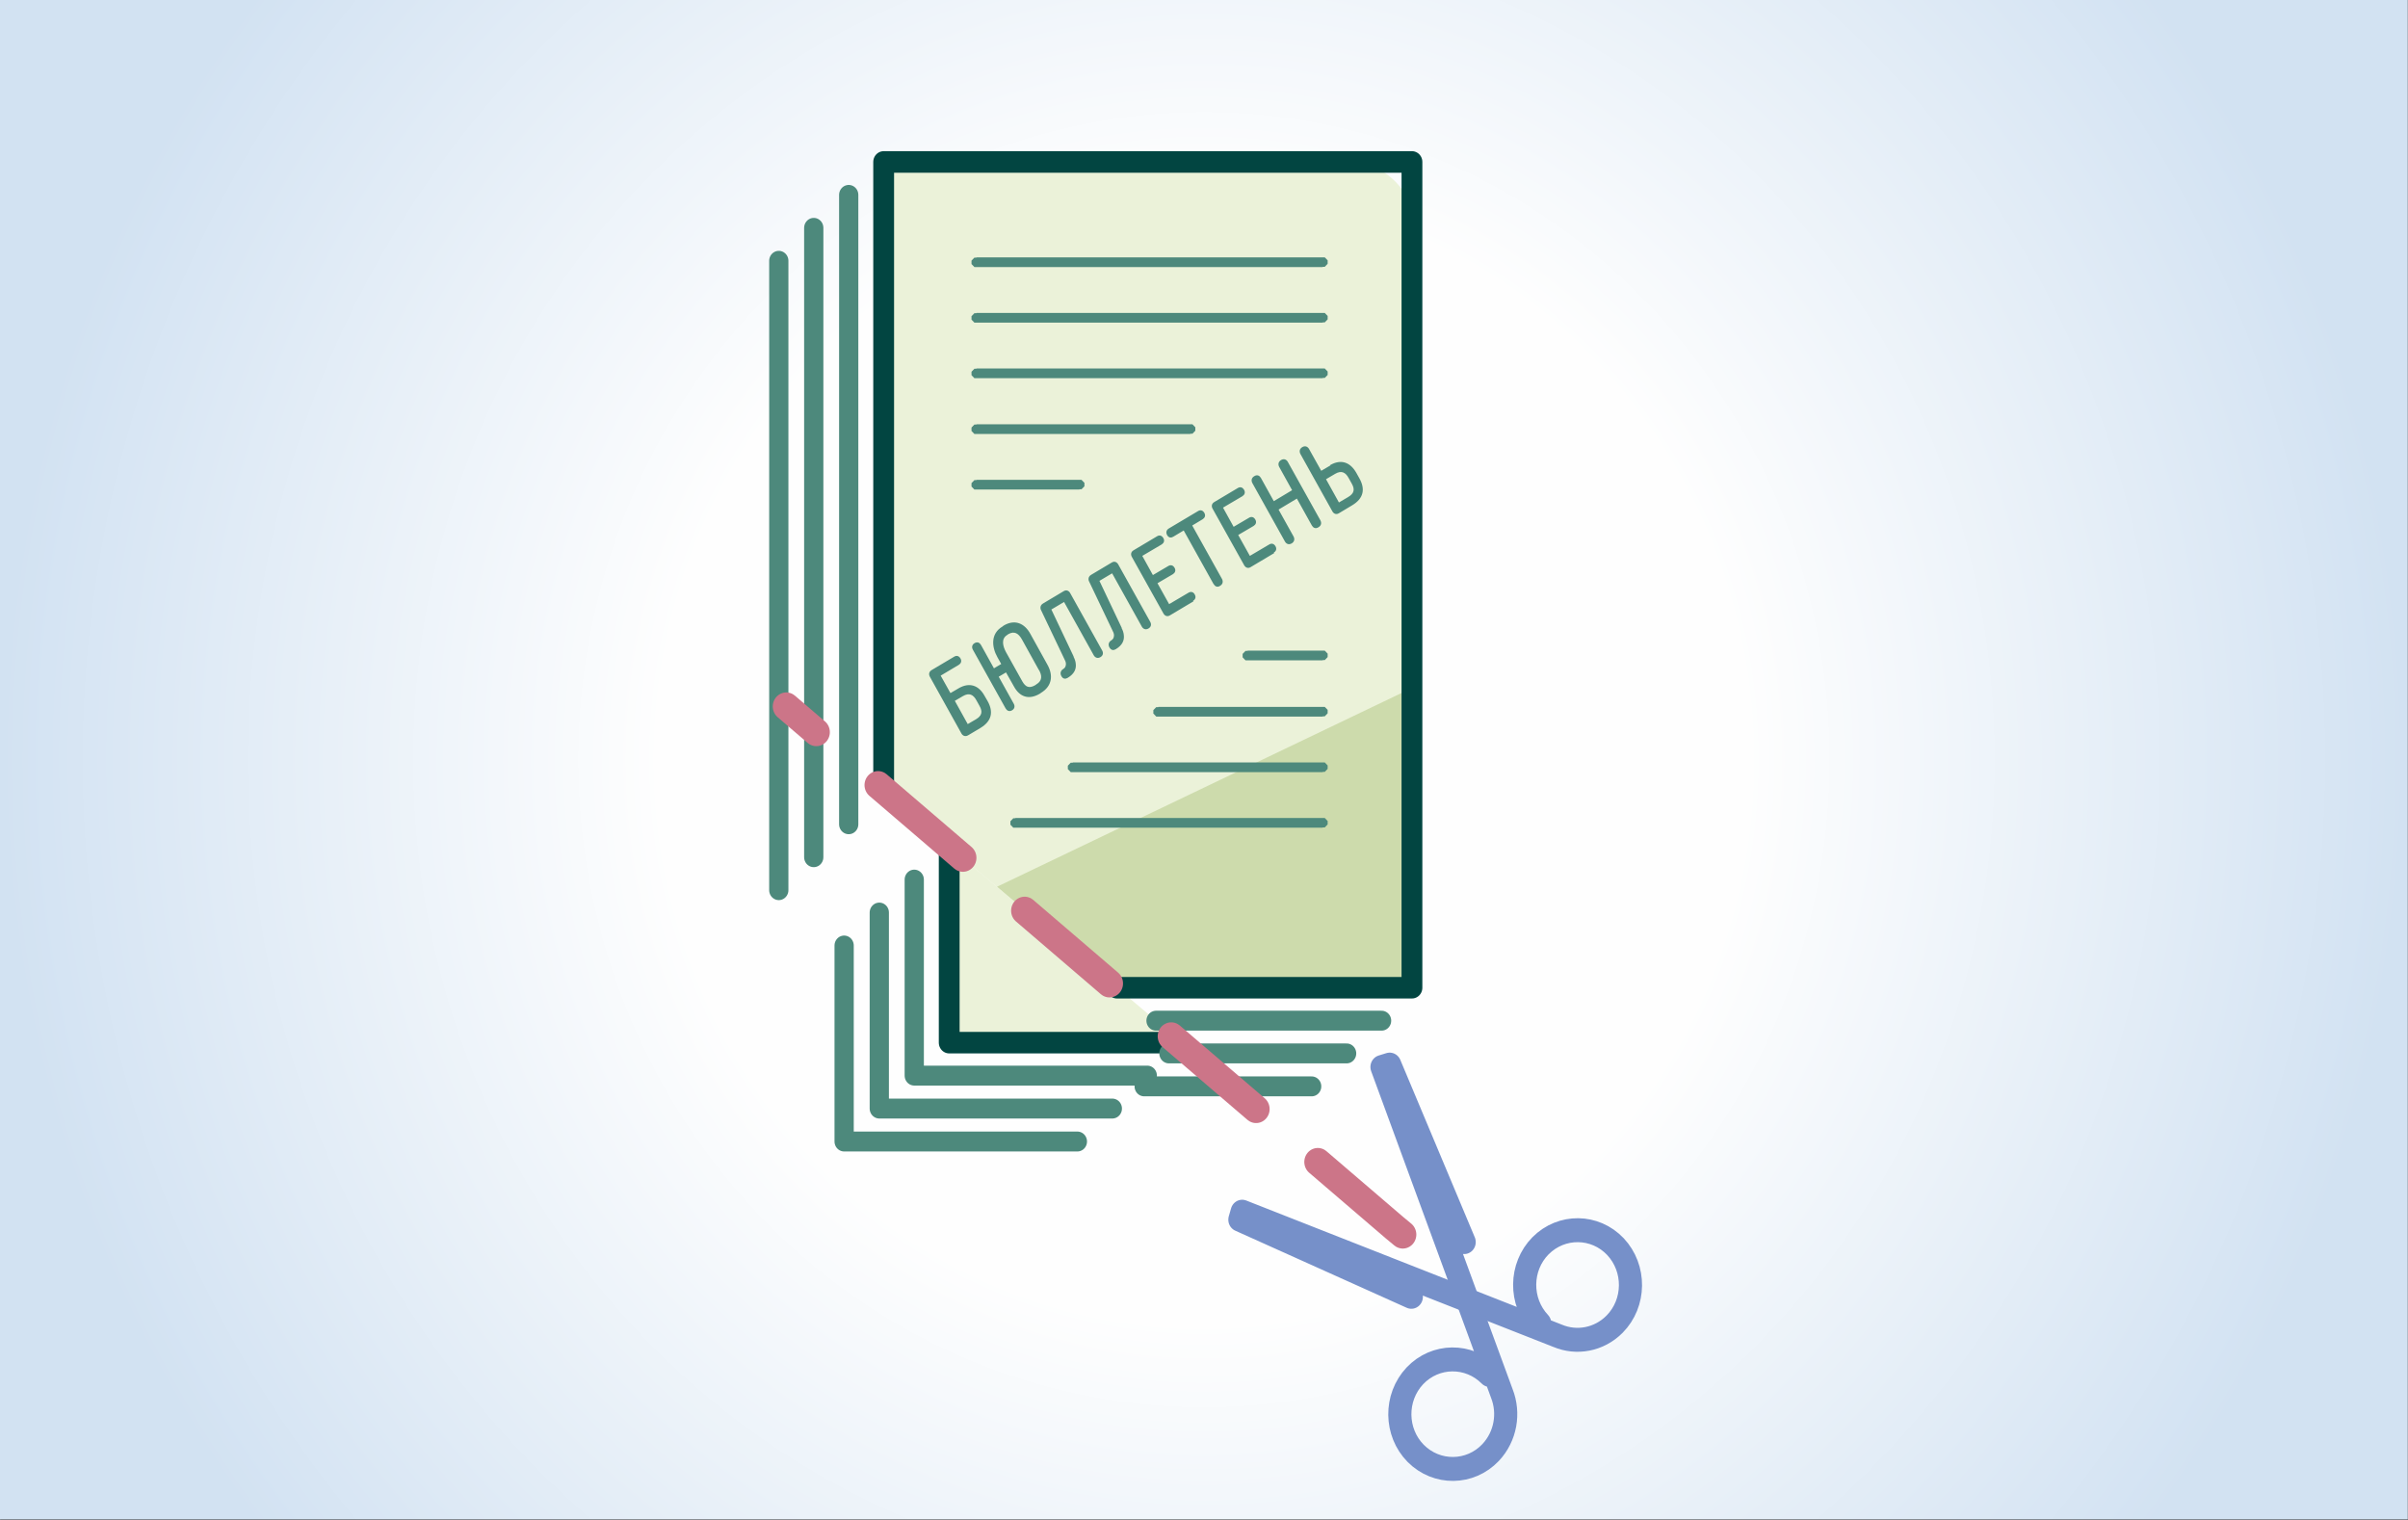 <?xml version="1.0" encoding="UTF-8" standalone="no"?>
<svg
   xmlns:dc="http://purl.org/dc/elements/1.1/"
   xmlns:cc="http://creativecommons.org/ns#"
   xmlns:rdf="http://www.w3.org/1999/02/22-rdf-syntax-ns#"
   xmlns:svg="http://www.w3.org/2000/svg"
   xmlns="http://www.w3.org/2000/svg"
   id="svg61"
   viewBox="0 0 12197.192 7699.815"
   style="clip-rule:evenodd;fill-rule:evenodd;image-rendering:optimizeQuality;shape-rendering:geometricPrecision;text-rendering:geometricPrecision"
   version="1.1"
   height="291"
   width="461"
   xml:space="preserve"><rect x="0" y="0" width="12197.192" height="7699.815" fill="#333333" stroke="none"/><defs
     id="defs11"><style
       id="style2"
       type="text/css"><![CDATA[
    .str1 {stroke:#4D897C;stroke-width:92.47;stroke-linecap:round;stroke-linejoin:round}
    .str0 {stroke:#024541;stroke-width:100;stroke-linecap:round;stroke-linejoin:round}
    .str3 {stroke:#7690C9;stroke-width:111.19;stroke-linecap:round;stroke-linejoin:round}
    .str2 {stroke:#CC7588;stroke-width:130;stroke-linecap:round;stroke-linejoin:round;stroke-dasharray:529.54 385.12}
    .fil2 {fill:none}
    .fil5 {fill:none;fill-rule:nonzero}
    .fil3 {fill:#CDDBAC}
    .fil1 {fill:#EBF2D9}
    .fil4 {fill:#4D897C;fill-rule:nonzero}
    .fil0 {fill:url(#id0)}
   ]]></style><radialGradient
       fy="3845.28"
       fx="6103.05"
       r="5785.57"
       cy="3845.28"
       cx="6103.05"
       gradientUnits="userSpaceOnUse"
       id="id0"><stop
         id="stop4"
         style="stop-color:#FEFEFE"
         offset="0" /><stop
         id="stop6"
         style="stop-color:#FEFEFE"
         offset="0.451" /><stop
         id="stop8"
         style="stop-color:#D2E2F2"
         offset="1" /></radialGradient></defs><g
     transform="matrix(1.054,0,0,1.091,-334.547,-347.065)"
     id="Layer_x0020_1"><polygon
       style="fill:url(#id0)"
       id="polygon14"
       points="317,7373 11889,7373 11889,318 317,318 "
       class="fil0" /><polygon
       style="fill:#ebf2d9"
       id="polygon16"
       points="4879,4249 4879,5159 5999,5159 "
       class="fil1" /><polyline
       style="fill:none;stroke:#024541;stroke-width:100;stroke-linecap:round;stroke-linejoin:round"
       id="polyline18"
       points="4879,4249 4879,5159 5977,5159 "
       class="fil2 str0" /><path
       style="fill:#ebf2d9"
       id="path20"
       d="M 6802,1070 H 4564 v 2924 l 1120,910 H 7119 V 1389 c 0,-176 -142,-318 -318,-318 z"
       class="fil1" /><polygon
       style="fill:#cddbac"
       id="polygon22"
       points="7104,4904 7104,3512 5109,4435 5682,4904 "
       class="fil3" /><g
       id="g26"><path
         style="fill:#4d897c;fill-rule:nonzero"
         id="path24"
         d="m 5197,4116 v 45 h -1 -1 -1 -1 -1 -1 -1 -1 -1 -1 l -1,-1 -1,-1 -1,-1 -1,-1 -1,-1 -1,-1 -1,-1 -1,-1 -1,-1 -1,-1 -1,-1 -1,-1 -1,-1 -1,-1 v -1 -1 -1 -1 -1 -1 -1 -1 -1 -1 -1 -1 -1 -1 -1 -1 l 1,-1 1,-1 1,-1 1,-1 1,-1 1,-1 1,-1 1,-1 1,-1 1,-1 1,-1 1,-1 1,-1 1,-1 h 1 1 1 1 1 1 1 1 1 1 z m 1477,45 H 5197 v -45 h 1477 z m 0,0 v -45 h 1 1 1 1 1 1 1 1 1 1 l 1,1 1,1 1,1 1,1 1,1 1,1 1,1 1,1 1,1 1,1 1,1 1,1 1,1 1,1 v 1 1 1 1 1 1 1 1 1 1 1 1 1 1 1 1 l -1,1 -1,1 -1,1 -1,1 -1,1 -1,1 -1,1 -1,1 -1,1 -1,1 -1,1 -1,1 -1,1 -1,1 h -1 -1 -1 -1 -1 -1 -1 -1 -1 -1 z M 5010,2029 v 45 h -1 -1 -1 -1 -1 -1 -1 -1 -1 -1 l -1,-1 -1,-1 -1,-1 -1,-1 -1,-1 -1,-1 -1,-1 -1,-1 -1,-1 -1,-1 -1,-1 -1,-1 -1,-1 -1,-1 v -1 -1 -1 -1 -1 -1 -1 -1 -1 -1 -1 -1 -1 -1 -1 -1 l 1,-1 1,-1 1,-1 1,-1 1,-1 1,-1 1,-1 1,-1 1,-1 1,-1 1,-1 1,-1 1,-1 1,-1 h 1 1 1 1 1 1 1 1 1 1 z m 1664,45 H 5010 v -45 h 1664 z m 0,0 v -45 h 1 1 1 1 1 1 1 1 1 1 l 1,1 1,1 1,1 1,1 1,1 1,1 1,1 1,1 1,1 1,1 1,1 1,1 1,1 1,1 v 1 1 1 1 1 1 1 1 1 1 1 1 1 1 1 1 l -1,1 -1,1 -1,1 -1,1 -1,1 -1,1 -1,1 -1,1 -1,1 -1,1 -1,1 -1,1 -1,1 -1,1 h -1 -1 -1 -1 -1 -1 -1 -1 -1 -1 z M 5010,1771 v 45 h -1 -1 -1 -1 -1 -1 -1 -1 -1 -1 l -1,-1 -1,-1 -1,-1 -1,-1 -1,-1 -1,-1 -1,-1 -1,-1 -1,-1 -1,-1 -1,-1 -1,-1 -1,-1 -1,-1 v -1 -1 -1 -1 -1 -1 -1 -1 -1 -1 -1 -1 -1 -1 -1 -1 l 1,-1 1,-1 1,-1 1,-1 1,-1 1,-1 1,-1 1,-1 1,-1 1,-1 1,-1 1,-1 1,-1 1,-1 h 1 1 1 1 1 1 1 1 1 1 z m 1664,45 H 5010 v -45 h 1664 z m 0,0 v -45 h 1 1 1 1 1 1 1 1 1 1 l 1,1 1,1 1,1 1,1 1,1 1,1 1,1 1,1 1,1 1,1 1,1 1,1 1,1 1,1 v 1 1 1 1 1 1 1 1 1 1 1 1 1 1 1 1 l -1,1 -1,1 -1,1 -1,1 -1,1 -1,1 -1,1 -1,1 -1,1 -1,1 -1,1 -1,1 -1,1 -1,1 h -1 -1 -1 -1 -1 -1 -1 -1 -1 -1 z M 5010,1513 v 45 h -1 -1 -1 -1 -1 -1 -1 -1 -1 -1 l -1,-1 -1,-1 -1,-1 -1,-1 -1,-1 -1,-1 -1,-1 -1,-1 -1,-1 -1,-1 -1,-1 -1,-1 -1,-1 -1,-1 v -1 -1 -1 -1 -1 -1 -1 -1 -1 -1 -1 -1 -1 -1 -1 -1 l 1,-1 1,-1 1,-1 1,-1 1,-1 1,-1 1,-1 1,-1 1,-1 1,-1 1,-1 1,-1 1,-1 1,-1 h 1 1 1 1 1 1 1 1 1 1 z m 1664,45 H 5010 v -45 h 1664 z m 0,0 v -45 h 1 1 1 1 1 1 1 1 1 1 l 1,1 1,1 1,1 1,1 1,1 1,1 1,1 1,1 1,1 1,1 1,1 1,1 1,1 1,1 v 1 1 1 1 1 1 1 1 1 1 1 1 1 1 1 1 l -1,1 -1,1 -1,1 -1,1 -1,1 -1,1 -1,1 -1,1 -1,1 -1,1 -1,1 -1,1 -1,1 -1,1 h -1 -1 -1 -1 -1 -1 -1 -1 -1 -1 z"
         class="fil4" /></g><g
       id="g30"><path
         style="fill:#4d897c;fill-rule:nonzero"
         id="path28"
         d="m 6313,3339 v 45 h -1 -1 -1 -1 -1 -1 -1 -1 -1 -1 l -1,-1 -1,-1 -1,-1 -1,-1 -1,-1 -1,-1 -1,-1 -1,-1 -1,-1 -1,-1 -1,-1 -1,-1 -1,-1 -1,-1 v -1 -1 -1 -1 -1 -1 -1 -1 -1 -1 -1 -1 -1 -1 -1 -1 l 1,-1 1,-1 1,-1 1,-1 1,-1 1,-1 1,-1 1,-1 1,-1 1,-1 1,-1 1,-1 1,-1 1,-1 h 1 1 1 1 1 1 1 1 1 1 z m 361,45 h -361 v -45 h 361 z m 0,0 v -45 h 1 1 1 1 1 1 1 1 1 1 l 1,1 1,1 1,1 1,1 1,1 1,1 1,1 1,1 1,1 1,1 1,1 1,1 1,1 1,1 v 1 1 1 1 1 1 1 1 1 1 1 1 1 1 1 1 l -1,1 -1,1 -1,1 -1,1 -1,1 -1,1 -1,1 -1,1 -1,1 -1,1 -1,1 -1,1 -1,1 -1,1 h -1 -1 -1 -1 -1 -1 -1 -1 -1 -1 z M 5010,2546 v 45 h -1 -1 -1 -1 -1 -1 -1 -1 -1 -1 l -1,-1 -1,-1 -1,-1 -1,-1 -1,-1 -1,-1 -1,-1 -1,-1 -1,-1 -1,-1 -1,-1 -1,-1 -1,-1 -1,-1 v -1 -1 -1 -1 -1 -1 -1 -1 -1 -1 -1 -1 -1 -1 -1 -1 l 1,-1 1,-1 1,-1 1,-1 1,-1 1,-1 1,-1 1,-1 1,-1 1,-1 1,-1 1,-1 1,-1 1,-1 h 1 1 1 1 1 1 1 1 1 1 z m 495,45 h -495 v -45 h 495 z m 0,0 v -45 h 1 1 1 1 1 1 1 1 1 1 l 1,1 1,1 1,1 1,1 1,1 1,1 1,1 1,1 1,1 1,1 1,1 1,1 1,1 1,1 v 1 1 1 1 1 1 1 1 1 1 1 1 1 1 1 1 l -1,1 -1,1 -1,1 -1,1 -1,1 -1,1 -1,1 -1,1 -1,1 -1,1 -1,1 -1,1 -1,1 -1,1 h -1 -1 -1 -1 -1 -1 -1 -1 -1 -1 z m -495,-303 v 45 h -1 -1 -1 -1 -1 -1 -1 -1 -1 -1 l -1,-1 -1,-1 -1,-1 -1,-1 -1,-1 -1,-1 -1,-1 -1,-1 -1,-1 -1,-1 -1,-1 -1,-1 -1,-1 -1,-1 v -1 -1 -1 -1 -1 -1 -1 -1 -1 -1 -1 -1 -1 -1 -1 -1 l 1,-1 1,-1 1,-1 1,-1 1,-1 1,-1 1,-1 1,-1 1,-1 1,-1 1,-1 1,-1 1,-1 1,-1 h 1 1 1 1 1 1 1 1 1 1 z m 1028,45 H 5010 v -45 h 1028 z m 0,0 v -45 h 1 1 1 1 1 1 1 1 1 1 l 1,1 1,1 1,1 1,1 1,1 1,1 1,1 1,1 1,1 1,1 1,1 1,1 1,1 1,1 v 1 1 1 1 1 1 1 1 1 1 1 1 1 1 1 1 l -1,1 -1,1 -1,1 -1,1 -1,1 -1,1 -1,1 -1,1 -1,1 -1,1 -1,1 -1,1 -1,1 -1,1 h -1 -1 -1 -1 -1 -1 -1 -1 -1 -1 z m -565,1525 v 45 h -1 -1 -1 -1 -1 -1 -1 -1 -1 -1 l -1,-1 -1,-1 -1,-1 -1,-1 -1,-1 -1,-1 -1,-1 -1,-1 -1,-1 -1,-1 -1,-1 -1,-1 -1,-1 -1,-1 v -1 -1 -1 -1 -1 -1 -1 -1 -1 -1 -1 -1 -1 -1 -1 -1 l 1,-1 1,-1 1,-1 1,-1 1,-1 1,-1 1,-1 1,-1 1,-1 1,-1 1,-1 1,-1 1,-1 1,-1 h 1 1 1 1 1 1 1 1 1 1 z m 1201,45 H 5473 v -45 h 1201 z m 0,0 v -45 h 1 1 1 1 1 1 1 1 1 1 l 1,1 1,1 1,1 1,1 1,1 1,1 1,1 1,1 1,1 1,1 1,1 1,1 1,1 1,1 v 1 1 1 1 1 1 1 1 1 1 1 1 1 1 1 1 l -1,1 -1,1 -1,1 -1,1 -1,1 -1,1 -1,1 -1,1 -1,1 -1,1 -1,1 -1,1 -1,1 -1,1 h -1 -1 -1 -1 -1 -1 -1 -1 -1 -1 z m -790,-303 v 45 h -1 -1 -1 -1 -1 -1 -1 -1 -1 -1 l -1,-1 -1,-1 -1,-1 -1,-1 -1,-1 -1,-1 -1,-1 -1,-1 -1,-1 -1,-1 -1,-1 -1,-1 -1,-1 -1,-1 v -1 -1 -1 -1 -1 -1 -1 -1 -1 -1 -1 -1 -1 -1 -1 -1 l 1,-1 1,-1 1,-1 1,-1 1,-1 1,-1 1,-1 1,-1 1,-1 1,-1 1,-1 1,-1 1,-1 1,-1 h 1 1 1 1 1 1 1 1 1 1 z m 790,45 h -790 v -45 h 790 z m 0,0 v -45 h 1 1 1 1 1 1 1 1 1 1 l 1,1 1,1 1,1 1,1 1,1 1,1 1,1 1,1 1,1 1,1 1,1 1,1 1,1 1,1 v 1 1 1 1 1 1 1 1 1 1 1 1 1 1 1 1 l -1,1 -1,1 -1,1 -1,1 -1,1 -1,1 -1,1 -1,1 -1,1 -1,1 -1,1 -1,1 -1,1 -1,1 h -1 -1 -1 -1 -1 -1 -1 -1 -1 -1 z"
         class="fil4" /></g><polyline
       style="fill:none;stroke:#024541;stroke-width:100;stroke-linecap:round;stroke-linejoin:round"
       id="polyline32"
       points="4564,3993 4564,1070 7103,1070 7103,4904 5685,4904 "
       class="fil2 str0" /><path
       style="fill:#4d897c;fill-rule:nonzero"
       id="path34"
       d="m 4924,3514 -39,22 -47,-81 87,-50 c 10,-6 16,-17 8,-30 -8,-13 -20,-14 -30,-8 l -108,62 c -14,8 -15,20 -9,31 l 152,264 c 6,10 18,16 32,8 l 59,-34 c 55,-32 63,-75 35,-124 l -15,-25 c -27,-48 -72,-66 -127,-34 z m 101,82 c 15,26 12,45 -18,62 l -39,22 -62,-108 39,-22 c 30,-17 50,-7 65,20 z m 114,-372 -4,3 c -58,33 -52,95 -24,143 l 18,31 -35,20 -62,-108 c -6,-10 -16,-17 -31,-9 -14,8 -14,21 -8,31 l 157,272 c 6,10 17,17 31,9 14,-8 14,-21 8,-31 l -72,-125 35,-20 38,65 c 27,48 71,65 126,33 l 4,-3 c 55,-32 59,-83 31,-131 l -82,-143 c -27,-48 -74,-70 -129,-38 z m 171,204 c 16,27 17,51 -13,68 l -4,3 c -30,17 -47,9 -63,-18 l -78,-135 c -15,-27 -25,-62 6,-80 l 4,-3 c 30,-17 50,-4 66,23 l 82,143 z m 167,-62 c -5,-10 -107,-218 -107,-218 l 61,-35 143,248 c 6,10 18,16 32,8 14,-8 14,-21 8,-31 l -154,-267 c -6,-10 -18,-16 -31,-8 l -99,57 c -14,8 -15,22 -9,32 0,0 109,221 112,227 3,5 7,14 7,21 0,10 -3,19 -14,25 -10,6 -16,18 -8,32 8,15 21,14 31,8 31,-18 42,-41 38,-67 -1,-10 -5,-21 -10,-30 z m 231,-133 c -5,-10 -107,-218 -107,-218 l 61,-35 143,248 c 6,10 18,16 32,8 14,-8 14,-21 8,-31 l -154,-267 c -6,-10 -18,-16 -31,-8 l -99,57 c -14,8 -15,22 -9,32 0,0 109,221 112,227 3,5 7,14 7,21 0,10 -3,19 -14,25 -10,6 -16,18 -8,32 9,15 21,14 31,8 31,-18 42,-41 38,-67 -1,-10 -5,-21 -10,-30 z m 343,-125 c 10,-6 16,-17 8,-30 -7,-13 -20,-14 -30,-8 l -93,53 -56,-97 74,-42 c 10,-6 16,-17 8,-30 -8,-13 -20,-14 -30,-8 l -74,42 -51,-89 93,-53 c 10,-6 16,-17 8,-30 -8,-13 -20,-14 -30,-8 l -113,65 c -14,8 -14,21 -8,31 l 152,263 c 6,10 18,16 31,8 l 113,-65 z m 99,-78 c 6,10 17,17 31,8 14,-8 15,-21 9,-32 l -143,-248 50,-29 c 10,-6 16,-17 8,-30 -8,-13 -20,-14 -30,-8 l -141,81 c -10,6 -15,17 -8,30 8,14 20,14 30,8 l 50,-29 143,248 z m 289,-146 c 10,-6 16,-17 8,-30 -8,-13 -20,-14 -30,-8 l -93,53 -56,-97 74,-42 c 10,-6 16,-17 8,-30 -8,-13 -20,-14 -30,-8 l -74,42 -51,-89 93,-53 c 10,-6 16,-17 8,-30 -8,-13 -20,-14 -30,-8 l -113,65 c -14,8 -14,21 -8,31 l 152,263 c 6,10 18,16 31,8 l 113,-65 z m 67,-422 c -6,-10 -18,-16 -32,-8 -14,8 -15,21 -9,32 l 62,108 -88,51 -62,-108 c -6,-10 -17,-17 -32,-8 -14,8 -15,21 -9,32 l 157,272 c 6,10 18,16 32,8 14,-8 15,-21 9,-32 l -72,-125 88,-51 72,125 c 6,10 17,17 32,8 14,-8 15,-21 9,-32 z m 205,17 -44,25 -59,-102 c -6,-10 -18,-16 -32,-8 -14,8 -15,21 -9,32 l 154,267 c 6,10 18,16 31,8 l 64,-37 c 55,-32 63,-75 35,-124 l -15,-26 c -28,-48 -72,-67 -127,-36 z m -21,64 44,-25 c 30,-17 50,-7 65,20 l 15,26 c 15,26 12,45 -18,62 l -44,25 z"
       class="fil4" /><line
       style="fill:none;fill-rule:nonzero;stroke:#4d897c;stroke-width:92.47;stroke-linecap:round;stroke-linejoin:round"
       id="line36"
       y2="4298"
       x2="4228"
       y1="1376"
       x1="4228"
       class="fil5 str1" /><path
       style="fill:none;fill-rule:nonzero;stroke:#4d897c;stroke-width:92.47;stroke-linecap:round;stroke-linejoin:round"
       id="path38"
       d="m 4396,1223 c 0,730 0,2192 0,2922"
       class="fil5 str1" /><path
       style="fill:none;fill-rule:nonzero;stroke:#4d897c;stroke-width:92.47;stroke-linecap:round;stroke-linejoin:round"
       id="path40"
       d="m 4060,1529 c 0,730 0,2192 0,2922"
       class="fil5 str1" /><polyline
       style="fill:none;fill-rule:nonzero;stroke:#4d897c;stroke-width:92.47;stroke-linecap:round;stroke-linejoin:round"
       id="polyline42"
       points="4711,4402 4711,5312 5831,5312 "
       class="fil5 str1" /><polyline
       style="fill:none;fill-rule:nonzero;stroke:#4d897c;stroke-width:92.47;stroke-linecap:round;stroke-linejoin:round"
       id="polyline44"
       points="4543,4555 4543,5465 5663,5465 "
       class="fil5 str1" /><polyline
       style="fill:none;fill-rule:nonzero;stroke:#4d897c;stroke-width:92.47;stroke-linecap:round;stroke-linejoin:round"
       id="polyline46"
       points="4374,4708 4374,5618 5495,5618 "
       class="fil5 str1" /><line
       style="fill:none;fill-rule:nonzero;stroke:#4d897c;stroke-width:92.47;stroke-linecap:round;stroke-linejoin:round"
       id="line48"
       y2="5057"
       x2="6957"
       y1="5057"
       x1="5873"
       class="fil5 str1" /><line
       style="fill:none;fill-rule:nonzero;stroke:#4d897c;stroke-width:92.47;stroke-linecap:round;stroke-linejoin:round"
       id="line50"
       y2="5209"
       x2="6789"
       y1="5209"
       x1="5935"
       class="fil5 str1" /><line
       style="fill:none;fill-rule:nonzero;stroke:#4d897c;stroke-width:92.47;stroke-linecap:round;stroke-linejoin:round"
       id="line52"
       y2="5362"
       x2="6621"
       y1="5362"
       x1="5816"
       class="fil5 str1" /><polyline
       style="fill:none;fill-rule:nonzero;stroke:#cc7588;stroke-width:130;stroke-linecap:round;stroke-linejoin:round;stroke-dasharray:529.54, 385.12"
       id="polyline54"
       points="7059,6050 7019,6018 4096,3598 "
       class="fil5 str2" /><path
       style="fill:none;fill-rule:nonzero;stroke:#7690c9;stroke-width:111.19;stroke-linecap:round;stroke-linejoin:round"
       id="path56"
       d="m 7717,6462 c -98,-101 -96,-262 4,-360 101,-98 262,-96 360,4 98,101 96,262 -4,360 -75,73 -183,91 -274,54 l -1516,-576 -11,37 824,358"
       class="fil5 str3" /><path
       style="fill:none;fill-rule:nonzero;stroke:#7690c9;stroke-width:111.19;stroke-linecap:round;stroke-linejoin:round"
       id="path58"
       d="m 7477,6702 c -101,-98 -262,-96 -360,4 -98,101 -96,262 4,360 101,98 262,96 360,-4 73,-75 91,-183 54,-274 l -576,-1516 37,-11 358,824"
       class="fil5 str3" /></g></svg>